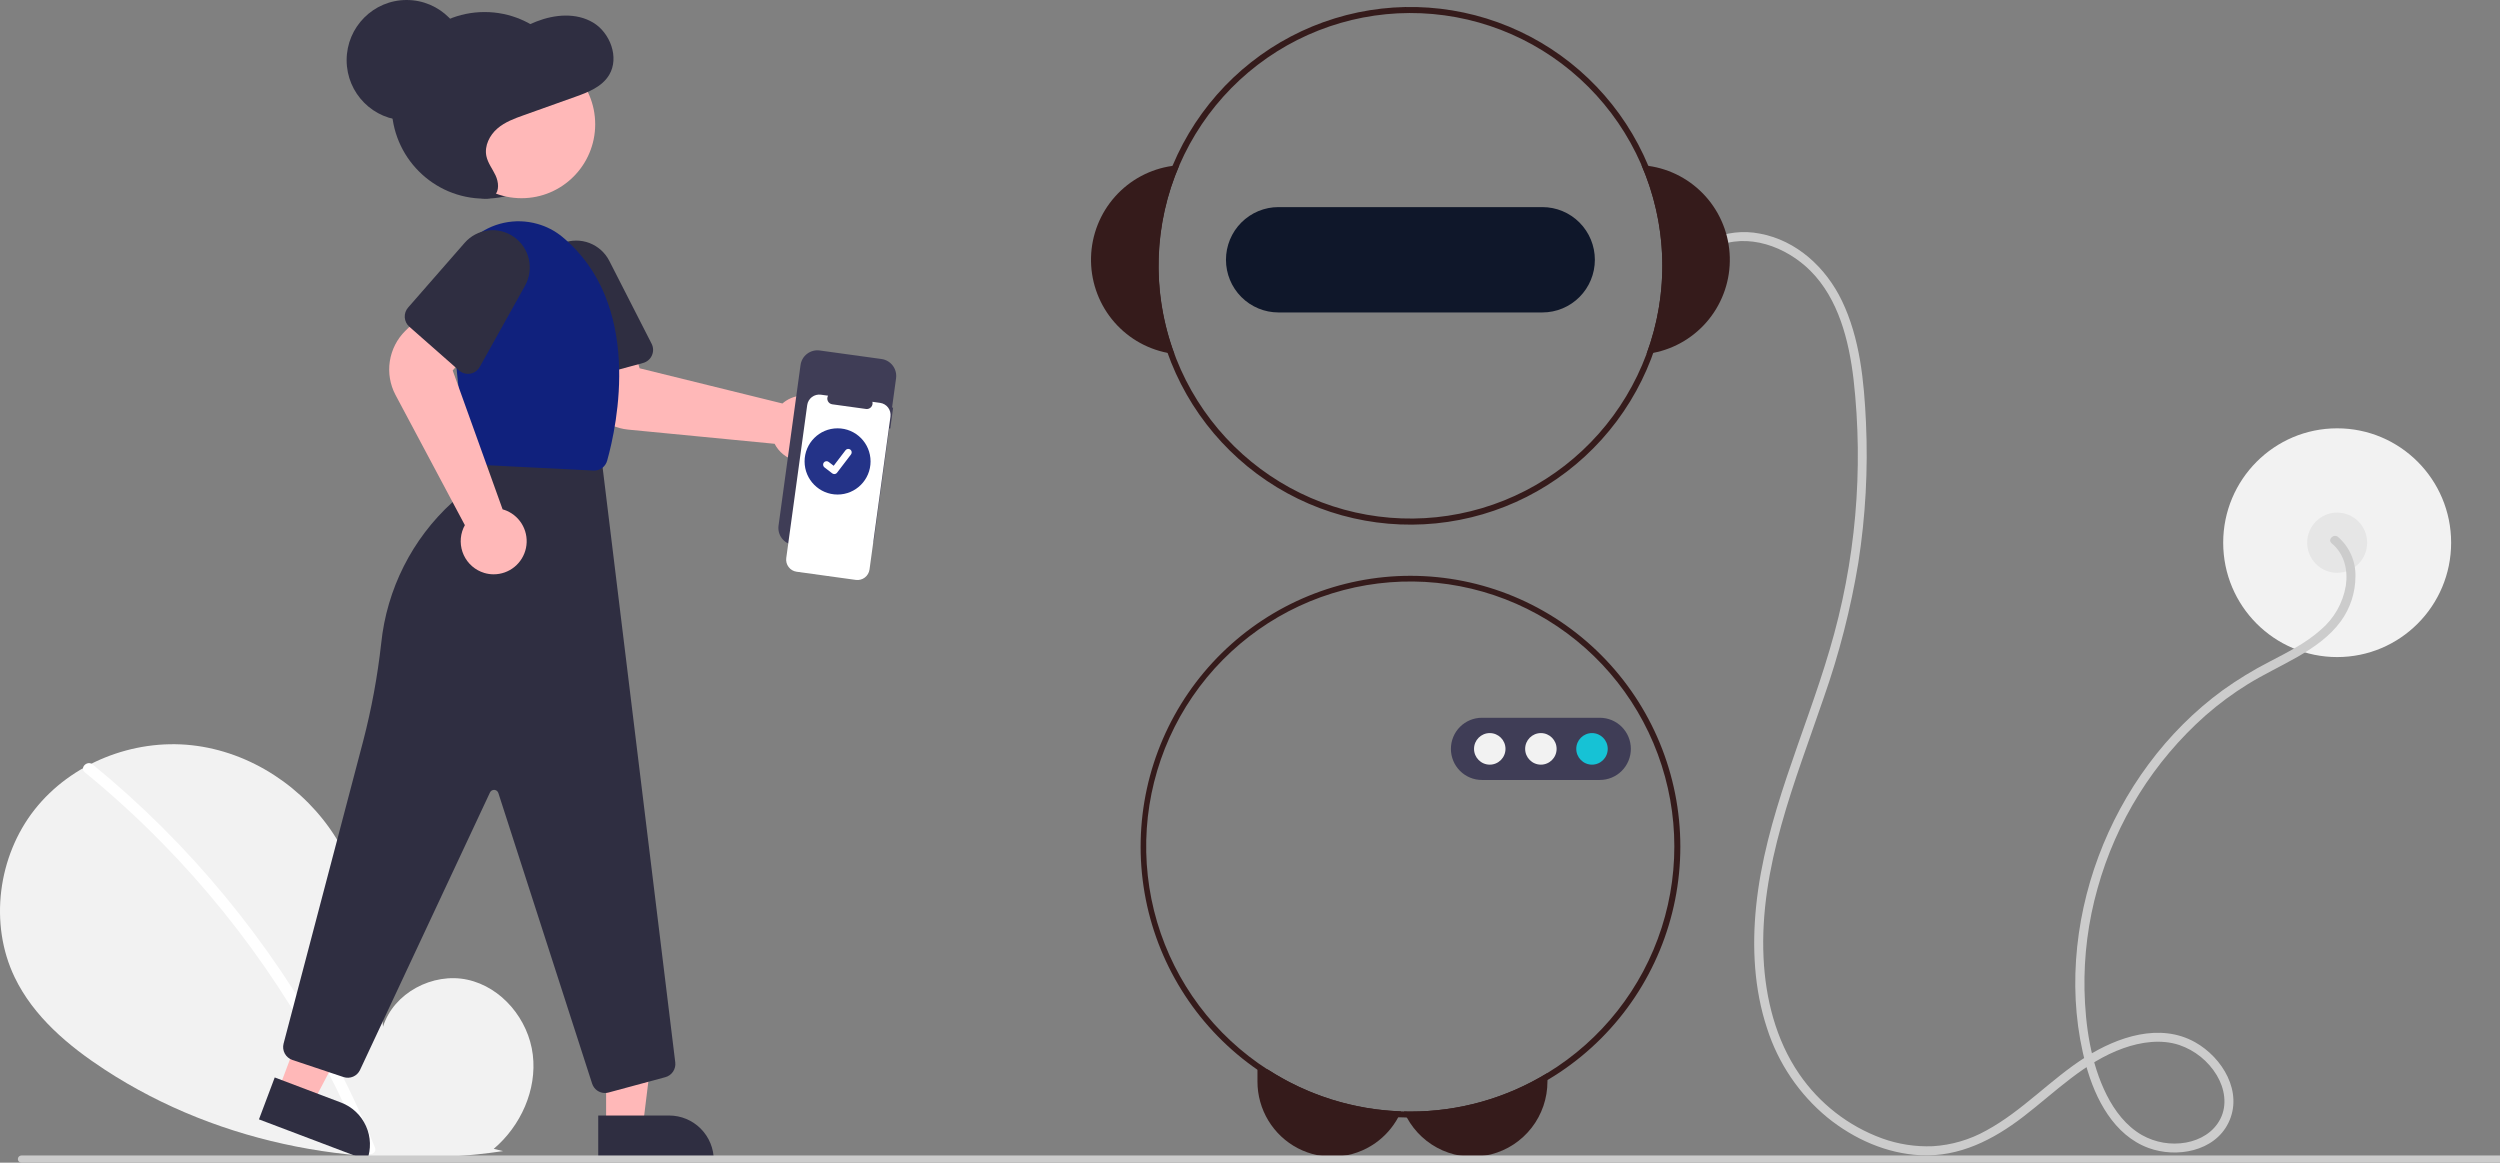 <svg width="830" height="386" viewBox="0 0 830 386" fill="none" xmlns="http://www.w3.org/2000/svg">
<rect x="0" y="0" width="830" height="386" fill="#808080" stroke="none"/>
<g clip-path="url(#clip0_68_776)">
<path d="M775.938 218.147C796.836 218.147 813.776 201.147 813.776 180.176C813.776 159.204 796.836 142.204 775.938 142.204C755.041 142.204 738.101 159.204 738.101 180.176C738.101 201.147 755.041 218.147 775.938 218.147Z" fill="#F2F2F2"/>
<path d="M775.938 190.168C781.438 190.168 785.896 185.694 785.896 180.175C785.896 174.657 781.438 170.183 775.938 170.183C770.439 170.183 765.981 174.657 765.981 180.175C765.981 185.694 770.439 190.168 775.938 190.168Z" fill="#E6E6E6"/>
<path d="M774.119 180.389C778.314 183.823 779.592 189.235 778.811 194.461C777.853 200.193 774.889 205.394 770.453 209.131C765.465 213.58 759.382 216.586 753.511 219.664C748.117 222.427 742.934 225.585 738.003 229.112C719.123 242.883 704.86 262.49 696.696 284.371C688.547 306.214 686.36 331.008 692.553 353.646C695.617 364.847 701.815 376.932 713.362 381.147C722.566 384.506 735.132 382.342 739.819 372.823C744.853 362.596 737.829 351.101 728.782 346.025C717.054 339.444 703.045 344.253 692.496 350.914C680.883 358.248 671.548 368.771 659.423 375.344C653.965 378.396 647.892 380.174 641.656 380.546C635.928 380.772 630.211 379.885 624.819 377.935C613.631 373.845 603.999 366.342 597.275 356.48C589.574 345.245 586.127 331.474 585.498 317.983C584.092 287.8 595.973 259.562 605.506 231.571C610.629 216.994 614.467 201.995 616.976 186.744C619.361 171.417 620.21 155.888 619.51 140.391C618.879 126.687 617.532 112.357 611.506 99.842C606.206 88.837 596.521 79.83 584.276 77.559C578.756 76.472 573.037 77.131 567.907 79.446C566.16 80.246 567.676 82.83 569.414 82.034C580.251 77.073 593.059 81.9 601.062 89.91C610.409 99.264 613.841 113.077 615.365 125.822C618.79 156.028 616.091 186.616 607.431 215.748C599.12 244.079 586.047 271.228 583.03 300.91C581.654 314.455 582.361 328.457 586.675 341.445C590.376 353.014 597.316 363.27 606.667 370.989C615.472 378.132 626.303 382.998 637.705 383.54C650.505 384.149 661.729 378.423 671.659 370.805C682.295 362.646 692.08 352.58 704.963 348.005C710.837 345.92 717.526 344.947 723.557 346.954C728.73 348.728 733.119 352.269 735.956 356.959C738.575 361.329 739.541 366.794 737.151 371.489C734.904 375.903 730.518 378.457 725.769 379.33C720.741 380.223 715.56 379.34 711.108 376.831C705.907 373.849 702.1 368.846 699.434 363.559C694.116 353.018 692.329 340.469 692.058 328.769C691.821 317.339 693.28 305.939 696.388 294.941C702.572 272.693 715.055 252.724 732.323 237.455C736.673 233.652 741.327 230.213 746.238 227.173C751.595 223.86 757.313 221.212 762.774 218.086C768.148 215.009 773.444 211.334 777.144 206.271C780.298 201.932 782.002 196.702 782.011 191.332C782.067 188.861 781.578 186.409 780.579 184.151C779.58 181.893 778.095 179.884 776.232 178.269C774.754 177.06 772.628 179.168 774.119 180.389V180.389Z" fill="#CCCCCC"/>
<path d="M420.881 355.045C434.112 363.627 449.417 368.442 465.161 368.975C464.88 369.643 464.564 370.297 464.215 370.933C462.383 374.328 459.793 377.252 456.648 379.477C452.924 382.107 448.552 383.66 444.009 383.967C439.466 384.274 434.926 383.323 430.884 381.218C426.843 379.113 423.455 375.934 421.091 372.029C418.726 368.123 417.476 363.642 417.476 359.072V355.045H420.881Z" fill="#351B1B"/>
<path d="M513.753 356.224V359.072C513.755 364.616 511.916 370.003 508.527 374.382C505.138 378.761 500.392 381.881 495.038 383.251C489.684 384.62 484.029 384.16 478.964 381.944C473.9 379.728 469.716 375.882 467.073 371.013C466.709 370.362 466.38 369.691 466.087 369.005C466.814 369.025 467.531 369.035 468.258 369.035C484.31 369.053 500.054 364.62 513.753 356.224Z" fill="#351B1B"/>
<path d="M547.249 55.069C546.503 54.959 545.746 54.889 544.989 54.839C553.588 74.727 554.184 97.183 546.652 117.502C547.409 117.412 548.156 117.292 548.902 117.152C556.195 115.734 562.749 111.766 567.398 105.952C572.047 100.139 574.49 92.859 574.292 85.408C574.094 77.956 571.267 70.817 566.315 65.261C561.363 59.706 554.607 56.094 547.249 55.069Z" fill="#351B1B"/>
<path d="M391.527 54.839C390.771 54.889 390.014 54.959 389.267 55.069C381.91 56.094 375.154 59.706 370.201 65.262C365.249 70.817 362.422 77.956 362.224 85.408C362.026 92.859 364.469 100.14 369.118 105.953C373.767 111.766 380.322 115.735 387.614 117.153C388.36 117.292 389.107 117.412 389.864 117.502C382.332 97.183 382.928 74.727 391.527 54.839Z" fill="#351B1B"/>
<path d="M547.249 55.069C539.046 35.403 523.852 19.5 504.618 10.448C485.384 1.397 463.484 -0.157 443.173 6.089C422.861 12.335 405.588 25.936 394.71 44.248C383.832 62.559 380.125 84.275 384.309 105.177C388.493 126.078 400.27 144.672 417.352 157.347C434.433 170.022 455.6 175.872 476.739 173.761C497.879 171.65 517.481 161.729 531.739 145.925C545.997 130.121 553.892 109.563 553.891 88.244C553.887 76.853 551.629 65.577 547.249 55.069ZM546.652 117.502C539.368 137.151 525.019 153.353 506.429 162.918C487.839 172.483 466.355 174.719 446.205 169.185C426.055 163.652 408.699 150.749 397.552 133.018C386.406 115.287 382.276 94.011 385.977 73.377C389.678 52.744 400.94 34.248 417.548 21.53C434.155 8.812 454.905 2.793 475.713 4.657C496.521 6.521 515.881 16.134 529.98 31.604C544.08 47.074 551.9 67.279 551.899 88.244C551.896 98.232 550.119 108.14 546.652 117.502V117.502Z" fill="#351B1B"/>
<path d="M512.07 68.758H424.446C419.824 68.758 415.392 70.601 412.124 73.88C408.857 77.16 407.021 81.608 407.021 86.246C407.021 90.883 408.857 95.331 412.124 98.611C415.392 101.89 419.824 103.732 424.446 103.732H512.07C516.692 103.732 521.124 101.89 524.392 98.611C527.659 95.331 529.495 90.883 529.495 86.246C529.495 81.608 527.659 77.16 524.392 73.88C521.124 70.601 516.692 68.758 512.07 68.758Z" fill="#0F172A"/>
<path d="M468.258 191.167C444.849 191.178 422.373 200.381 405.638 216.808C388.903 233.235 379.237 255.581 378.709 279.068C378.181 302.554 386.832 325.316 402.811 342.483C418.791 359.651 440.83 369.863 464.215 370.933C465.161 370.983 466.117 371.013 467.073 371.013C467.471 371.033 467.86 371.033 468.258 371.033C492.026 371.033 514.82 361.558 531.626 344.692C548.432 327.827 557.874 304.952 557.874 281.1C557.874 257.248 548.432 234.374 531.626 217.508C514.82 200.642 492.026 191.167 468.258 191.167ZM513.753 356.224C500.054 364.62 484.31 369.053 468.258 369.035C467.531 369.035 466.814 369.025 466.087 369.005C465.778 369.005 465.47 368.995 465.161 368.975C444.12 368.241 424.044 359.933 408.604 345.569C393.163 331.205 383.388 311.745 381.067 290.745C378.745 269.745 384.031 248.608 395.958 231.197C407.886 213.786 425.658 201.263 446.028 195.918C466.397 190.573 488.003 192.763 506.896 202.087C525.79 211.41 540.709 227.245 548.927 246.698C557.145 266.151 558.114 287.922 551.655 308.032C545.197 328.142 531.743 345.248 513.753 356.224Z" fill="#351B1B"/>
<path d="M531.155 258.95H491.99C489.261 258.95 486.643 257.862 484.714 255.926C482.784 253.989 481.7 251.363 481.7 248.624C481.7 245.886 482.784 243.259 484.714 241.323C486.643 239.386 489.261 238.299 491.99 238.299H531.155C533.884 238.299 536.501 239.386 538.431 241.323C540.36 243.259 541.444 245.886 541.444 248.624C541.444 251.363 540.36 253.989 538.431 255.926C536.501 257.862 533.884 258.95 531.155 258.95Z" fill="#3F3D56"/>
<path d="M494.601 253.865C497.485 253.865 499.823 251.519 499.823 248.624C499.823 245.73 497.485 243.384 494.601 243.384C491.717 243.384 489.379 245.73 489.379 248.624C489.379 251.519 491.717 253.865 494.601 253.865Z" fill="#F2F2F2"/>
<path d="M511.572 253.865C514.456 253.865 516.794 251.519 516.794 248.624C516.794 245.73 514.456 243.384 511.572 243.384C508.688 243.384 506.35 245.73 506.35 248.624C506.35 251.519 508.688 253.865 511.572 253.865Z" fill="#F2F2F2"/>
<path d="M528.544 253.865C531.428 253.865 533.766 251.519 533.766 248.624C533.766 245.73 531.428 243.384 528.544 243.384C525.66 243.384 523.322 245.73 523.322 248.624C523.322 251.519 525.66 253.865 528.544 253.865Z" fill="#16C2D5"/>
<path d="M163.922 381.413C172.876 373.82 178.315 361.825 176.889 350.148C175.463 338.471 166.628 327.737 155.169 325.257C143.709 322.777 130.646 329.642 127.166 340.875C125.25 319.217 123.043 296.651 111.569 278.207C101.179 261.506 83.184 249.556 63.681 247.419C44.178 245.281 23.644 253.355 11.481 268.803C-0.682 284.251 -3.66 306.709 4.859 324.444C11.134 337.509 22.696 347.232 34.809 355.142C73.456 380.379 121.398 388.905 167.015 382.168L163.922 381.413Z" fill="#F2F2F2"/>
<path d="M30.767 253.803C46.859 266.957 61.622 281.668 74.842 297.724C88.064 313.764 99.705 331.053 109.601 349.349C115.132 359.611 120.101 370.17 124.485 380.976C125.379 383.174 121.822 384.131 120.938 381.958C113.172 362.906 103.565 344.664 92.253 327.493C80.996 310.384 68.112 294.411 53.782 279.799C45.677 271.539 37.126 263.732 28.166 256.413C26.33 254.913 28.946 252.315 30.767 253.803Z" fill="white"/>
<path d="M160.886 65.951C177.934 65.951 191.754 52.082 191.754 34.974C191.754 17.866 177.934 3.997 160.886 3.997C143.839 3.997 130.019 17.866 130.019 34.974C130.019 52.082 143.839 65.951 160.886 65.951Z" fill="#2F2E41"/>
<path d="M276.01 148.401C275.418 149.293 274.697 150.092 273.87 150.771C272.679 151.757 271.295 152.478 269.806 152.889C268.318 153.3 266.76 153.39 265.235 153.155C263.709 152.919 262.25 152.363 260.954 151.522C259.658 150.681 258.553 149.575 257.713 148.276C257.518 147.973 257.339 147.66 257.178 147.339L208.537 142.629C204.698 142.243 201.085 140.624 198.236 138.014C195.386 135.404 193.451 131.941 192.717 128.14L189.957 113.534L208.94 110.57L212.346 122.27L259.771 133.961C260.138 133.637 260.527 133.34 260.936 133.071C263.052 131.693 265.576 131.09 268.083 131.364C270.59 131.637 272.927 132.77 274.698 134.571C276.469 136.373 277.567 138.732 277.806 141.252C278.045 143.771 277.411 146.296 276.01 148.401L276.01 148.401Z" fill="#FFB8B8"/>
<path d="M213.512 120.504L192.307 126.253C191.16 126.562 189.937 126.403 188.907 125.809C187.877 125.215 187.124 124.235 186.813 123.084L179.386 95.493C178.59 92.537 178.913 89.391 180.292 86.66C181.671 83.93 184.009 81.808 186.855 80.705C189.7 79.602 192.852 79.595 195.703 80.685C198.553 81.776 200.9 83.887 202.291 86.612L216.331 114.113C216.636 114.709 216.804 115.366 216.823 116.035C216.842 116.705 216.711 117.371 216.441 117.983C216.171 118.596 215.768 119.14 215.261 119.576C214.754 120.012 214.157 120.329 213.512 120.504Z" fill="#2F2E41"/>
<path d="M201.229 373.854H213.436L219.244 326.601L201.226 326.602L201.229 373.854Z" fill="#FFB8B8"/>
<path d="M236.979 385.228L198.613 385.23L198.613 370.354L222.155 370.353C226.087 370.353 229.857 371.92 232.637 374.71C235.417 377.499 236.979 381.283 236.979 385.228Z" fill="#2F2E41"/>
<path d="M92.426 361.915L103.847 366.242L125.914 324.095L109.058 317.709L92.426 361.915Z" fill="#FFB8B8"/>
<path d="M121.867 385.23L85.975 371.63L91.211 357.713L113.236 366.059C116.914 367.452 119.889 370.255 121.508 373.85C123.127 377.446 123.256 381.539 121.867 385.23L121.867 385.23Z" fill="#2F2E41"/>
<path d="M200.843 362.879C199.897 362.878 198.975 362.576 198.21 362.017C197.446 361.458 196.877 360.67 196.586 359.767L165.451 263.274C165.359 262.988 165.183 262.737 164.946 262.552C164.71 262.368 164.423 262.259 164.124 262.24C163.825 262.221 163.527 262.292 163.27 262.445C163.012 262.598 162.805 262.826 162.678 263.098L119.528 355.23C119.061 356.226 118.246 357.016 117.238 357.449C116.229 357.883 115.098 357.931 114.057 357.584L97.062 351.899C95.983 351.535 95.082 350.774 94.54 349.769C93.999 348.764 93.859 347.59 94.147 346.485L120.578 246.013C123.344 235.37 125.342 224.541 126.556 213.61C128.41 195.61 136.819 178.93 150.172 166.768C156.002 161.408 159.792 154.178 160.892 146.32L160.963 145.818L199.671 151.951L224.189 352.73C224.316 353.804 224.054 354.888 223.452 355.785C222.849 356.682 221.946 357.333 220.906 357.618L202.013 362.722C201.632 362.826 201.238 362.879 200.843 362.879Z" fill="#2F2E41"/>
<path d="M173.149 65.803C186.656 65.803 197.605 54.815 197.605 41.261C197.605 27.706 186.656 16.718 173.149 16.718C159.642 16.718 148.693 27.706 148.693 41.261C148.693 54.815 159.642 65.803 173.149 65.803Z" fill="#FFB8B8"/>
<path d="M197.265 156.232C197.189 156.232 197.112 156.23 197.035 156.226L158.663 154.301C157.592 154.252 156.575 153.818 155.797 153.077C155.019 152.337 154.534 151.34 154.43 150.269L149.188 98.979C148.804 95.223 149.341 91.43 150.753 87.93C152.164 84.43 154.407 81.329 157.287 78.899C160.166 76.468 163.593 74.781 167.271 73.984C170.949 73.187 174.765 73.305 178.387 74.327H178.387C181.387 75.152 184.184 76.596 186.597 78.566C213.59 100.812 204.886 141.117 201.576 152.941C201.316 153.888 200.754 154.723 199.975 155.318C199.196 155.912 198.244 156.234 197.265 156.232Z" fill="#10217D"/>
<path d="M163.883 190.672C162.815 190.672 161.753 190.513 160.731 190.198C159.254 189.749 157.888 188.991 156.723 187.975C155.558 186.96 154.62 185.708 153.97 184.303C153.321 182.898 152.975 181.371 152.954 179.822C152.934 178.273 153.24 176.737 153.852 175.315C153.995 174.985 154.156 174.663 154.333 174.349L131.296 131.1C129.49 127.679 128.832 123.764 129.419 119.937C130.006 116.111 131.807 112.576 134.554 109.857L145.143 99.46L158.116 113.679L150.297 123.006L166.868 169.105C167.34 169.233 167.802 169.394 168.251 169.586C170.566 170.591 172.465 172.366 173.627 174.612C174.789 176.858 175.143 179.438 174.63 181.916C174.117 184.393 172.767 186.618 170.809 188.213C168.852 189.808 166.405 190.677 163.883 190.672L163.883 190.672Z" fill="#FFB8B8"/>
<path d="M152.408 123.002L135.893 108.469C135 107.682 134.456 106.572 134.378 105.382C134.3 104.193 134.696 103.021 135.478 102.124L154.254 80.635C156.265 78.333 159.055 76.86 162.084 76.499C165.113 76.139 168.168 76.917 170.66 78.684C173.152 80.45 174.903 83.08 175.577 86.065C176.251 89.051 175.8 92.181 174.31 94.853L159.272 121.817C158.946 122.402 158.494 122.906 157.949 123.293C157.404 123.68 156.78 123.939 156.122 124.053C155.464 124.166 154.789 124.131 154.146 123.949C153.504 123.767 152.91 123.444 152.408 123.002V123.002Z" fill="#2F2E41"/>
<path d="M157.411 65.101C159.643 65.895 162.378 66.595 164.134 64.948C165.848 63.34 165.536 60.4 164.526 58.234C163.516 56.069 161.95 54.141 161.47 51.784C160.782 48.405 162.561 44.895 165.101 42.692C167.641 40.49 170.838 39.333 173.96 38.219L191.079 32.112C195.317 30.6 199.883 28.825 202.255 24.846C205.686 19.09 202.549 10.862 196.921 7.503C191.293 4.144 184.183 4.769 178.111 7.131C174.752 8.438 171.557 10.238 168.084 11.157C161.229 12.972 153.435 11.344 147.411 15.223C142.168 18.599 139.735 25.488 139.912 31.934C140.089 38.381 142.454 44.52 144.948 50.415C146.432 53.922 148.018 57.47 150.532 60.26C153.046 63.049 156.678 65.001 160.307 64.487L157.411 65.101Z" fill="#2F2E41"/>
<path d="M134.998 39.97C145.996 39.97 154.912 31.023 154.912 19.985C154.912 8.948 145.996 0 134.998 0C123.999 0 115.083 8.948 115.083 19.985C115.083 31.023 123.999 39.97 134.998 39.97Z" fill="#2F2E41"/>
<path d="M296.517 135.349L296.163 135.301L297.494 125.585C297.698 124.094 297.304 122.582 296.397 121.382C295.491 120.183 294.147 119.394 292.661 119.189L272.149 116.359C270.663 116.154 269.157 116.55 267.961 117.46C266.766 118.369 265.98 119.718 265.776 121.21L258.474 174.51C258.27 176.002 258.665 177.513 259.571 178.713C260.477 179.912 261.822 180.701 263.308 180.906L283.819 183.736C285.305 183.941 286.812 183.545 288.007 182.636C289.202 181.726 289.989 180.377 290.193 178.886L295.216 142.216L295.569 142.265L296.517 135.349Z" fill="#3F3D56"/>
<path d="M292.191 133.75L289.637 133.397C289.715 133.703 289.717 134.022 289.642 134.328C289.568 134.634 289.42 134.917 289.211 135.153C289.002 135.388 288.739 135.568 288.444 135.676C288.15 135.785 287.833 135.82 287.522 135.777L276.314 134.231C276.003 134.188 275.707 134.069 275.453 133.884C275.198 133.7 274.993 133.455 274.855 133.172C274.717 132.889 274.651 132.576 274.661 132.262C274.672 131.947 274.76 131.639 274.917 131.367L272.532 131.038C272.007 130.965 271.474 130.997 270.962 131.132C270.451 131.266 269.97 131.501 269.549 131.822C269.127 132.142 268.772 132.543 268.505 133.002C268.238 133.46 268.064 133.967 267.992 134.493L261.038 185.259C260.892 186.321 261.173 187.398 261.819 188.253C262.464 189.107 263.422 189.669 264.48 189.815L284.139 192.527C285.198 192.673 286.271 192.391 287.122 191.743C287.974 191.095 288.534 190.135 288.679 189.072L295.633 138.306C295.779 137.243 295.498 136.167 294.852 135.312C294.207 134.458 293.249 133.896 292.191 133.75V133.75Z" fill="white"/>
<path d="M278.074 164.187C284.123 164.187 289.027 159.266 289.027 153.196C289.027 147.125 284.123 142.204 278.074 142.204C272.025 142.204 267.121 147.125 267.121 153.196C267.121 159.266 272.025 164.187 278.074 164.187Z" fill="#243388"/>
<path d="M276.988 157.389C276.742 157.389 276.502 157.309 276.304 157.161L276.292 157.152L273.718 155.174C273.598 155.082 273.498 154.968 273.422 154.838C273.346 154.707 273.297 154.563 273.277 154.413C273.257 154.263 273.266 154.111 273.305 153.965C273.344 153.819 273.411 153.682 273.502 153.562C273.594 153.442 273.708 153.342 273.839 153.266C273.969 153.191 274.113 153.142 274.262 153.122C274.412 153.103 274.563 153.113 274.709 153.152C274.854 153.192 274.99 153.26 275.109 153.352L276.776 154.635L280.717 149.478C280.808 149.359 280.922 149.258 281.052 149.183C281.182 149.108 281.325 149.059 281.474 149.039C281.623 149.019 281.775 149.029 281.92 149.068C282.065 149.107 282.201 149.174 282.32 149.266C282.56 149.451 282.718 149.725 282.758 150.027C282.798 150.329 282.716 150.634 282.532 150.875L277.898 156.941C277.791 157.081 277.653 157.194 277.495 157.271C277.337 157.349 277.164 157.389 276.988 157.389Z" fill="white"/>
<path d="M842.814 386H7.105C6.791 385.999 6.49 385.873 6.268 385.65C6.047 385.427 5.922 385.125 5.922 384.81C5.922 384.495 6.047 384.193 6.268 383.97C6.49 383.747 6.791 383.621 7.105 383.62H842.814C843.129 383.62 843.43 383.746 843.653 383.969C843.875 384.192 844 384.495 844 384.81C844 385.126 843.875 385.428 843.653 385.651C843.43 385.875 843.129 386 842.814 386Z" fill="#CCCCCC"/>
</g>
<defs>
<clipPath id="clip0_68_776">
<rect width="844" height="386" fill="white"/>
</clipPath>
</defs>
</svg>
